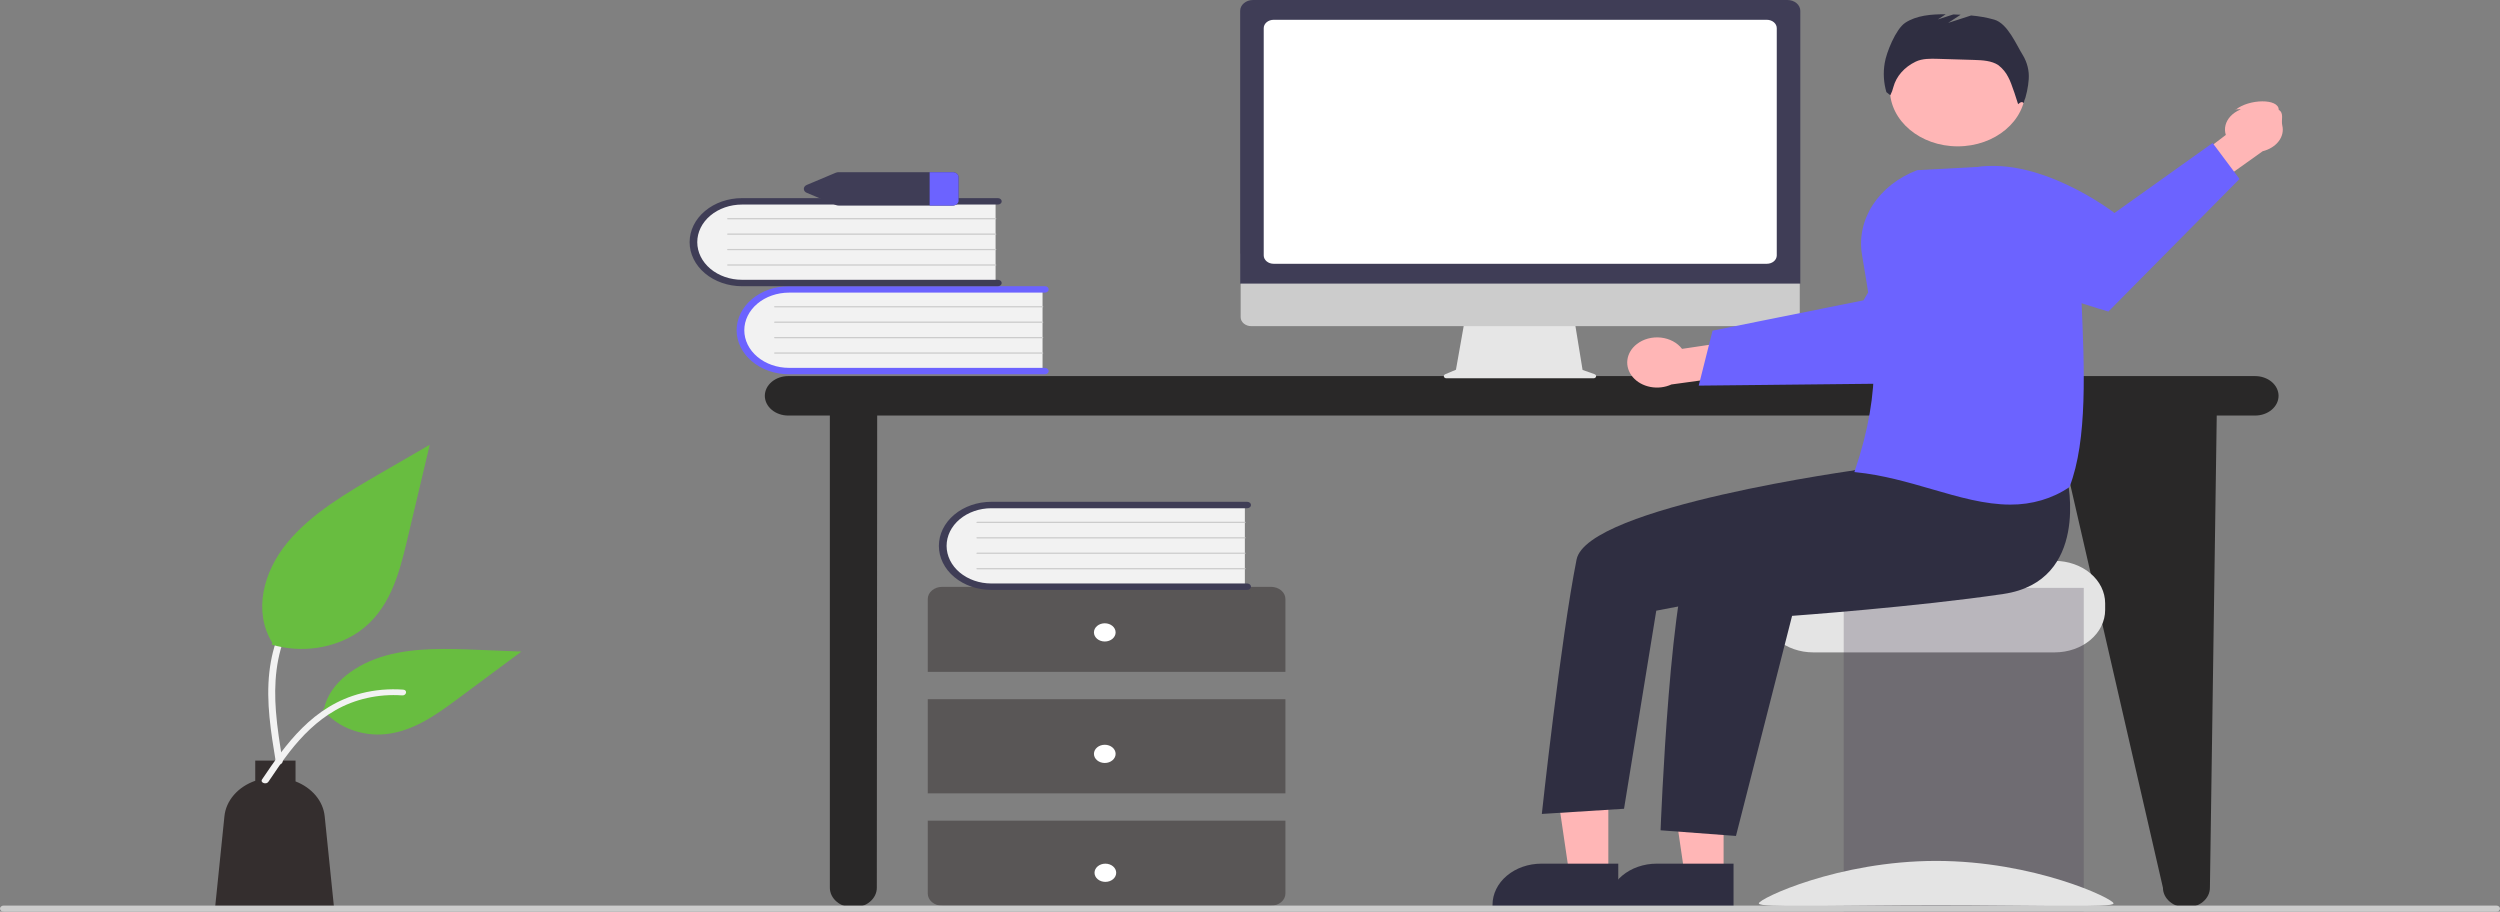 <svg width="979" height="357" viewBox="0 0 979 357" fill="none" xmlns="http://www.w3.org/2000/svg">
<rect x="0" y="0" width="979" height="357" fill="#808080" stroke="none"/>
<g id="undraw_Hello_re_3evm (1) 1">
<path id="Vector" d="M883.087 147.273H308.702C306.263 147.273 303.924 148.088 302.2 149.537C300.475 150.987 299.507 152.953 299.507 155.003C299.507 157.054 300.475 159.019 302.2 160.469C303.924 161.919 306.263 162.733 308.702 162.733H324.972V347.659C324.972 349.71 325.941 351.675 327.665 353.125C329.39 354.575 331.729 355.39 334.168 355.39C336.607 355.39 338.946 354.575 340.67 353.125C342.395 351.675 343.364 349.71 343.364 347.659L343.503 162.733H804.505L847.011 347.659C847.011 349.71 847.98 351.675 849.704 353.125C851.429 354.575 853.768 355.39 856.207 355.39C858.646 355.39 860.985 354.575 862.709 353.125C864.434 351.675 865.403 349.71 865.403 347.659L868.078 162.733H883.087C885.526 162.733 887.865 161.919 889.589 160.469C891.314 159.019 892.283 157.054 892.283 155.003C892.283 152.953 891.314 150.987 889.589 149.537C887.865 148.088 885.526 147.273 883.087 147.273Z" fill="#292828"/>
<path id="Vector_2" d="M408.264 112.83V145.563H310.701C308.144 145.638 305.594 145.289 303.198 144.535C300.802 143.782 298.605 142.639 296.734 141.172C294.863 139.705 293.355 137.943 292.294 135.986C291.233 134.029 290.641 131.915 290.552 129.766C290.464 127.617 290.879 125.474 291.775 123.459C292.672 121.444 294.031 119.598 295.776 118.026C297.521 116.453 299.618 115.184 301.946 114.293C304.275 113.401 306.789 112.904 309.346 112.83C309.797 112.816 310.249 112.816 310.701 112.83H408.264Z" fill="#F2F2F2"/>
<path id="Vector_3" d="M410.661 145.312C410.661 145.645 410.503 145.966 410.222 146.202C409.941 146.438 409.56 146.571 409.163 146.571H308.963C303.523 146.568 298.308 144.749 294.463 141.515C290.618 138.28 288.458 133.895 288.458 129.323C288.458 124.75 290.618 120.365 294.463 117.13C298.308 113.896 303.523 112.077 308.963 112.074H409.163C409.36 112.074 409.555 112.106 409.737 112.168C409.92 112.232 410.085 112.324 410.225 112.441C410.364 112.559 410.475 112.697 410.55 112.85C410.626 113.003 410.665 113.167 410.665 113.333C410.665 113.499 410.626 113.663 410.55 113.816C410.475 113.968 410.364 114.107 410.225 114.225C410.085 114.342 409.92 114.434 409.737 114.497C409.555 114.56 409.36 114.592 409.163 114.592H308.963C304.32 114.598 299.87 116.152 296.589 118.914C293.308 121.676 291.466 125.419 291.466 129.323C291.466 133.225 293.308 136.969 296.589 139.731C299.87 142.493 304.32 144.047 308.963 144.053H409.163C409.56 144.054 409.941 144.186 410.222 144.422C410.503 144.658 410.661 144.978 410.661 145.312Z" fill="#6C63FF"/>
<path id="Vector_4" d="M408.264 120.383H303.421C303.342 120.383 303.266 120.358 303.209 120.311C303.153 120.264 303.121 120.201 303.12 120.133C303.119 120.067 303.15 120.003 303.205 119.955C303.261 119.908 303.336 119.881 303.416 119.88H408.264C408.343 119.881 408.419 119.907 408.474 119.954C408.53 120.002 408.561 120.065 408.561 120.132C408.561 120.198 408.53 120.261 408.474 120.309C408.419 120.356 408.343 120.382 408.264 120.383Z" fill="#CCCCCC"/>
<path id="Vector_5" d="M408.264 126.427H303.421C303.342 126.427 303.266 126.4 303.209 126.355C303.153 126.308 303.121 126.243 303.12 126.177C303.119 126.111 303.15 126.046 303.205 125.999C303.261 125.951 303.336 125.923 303.416 125.923H408.264C408.343 125.923 408.419 125.951 408.474 125.998C408.53 126.044 408.561 126.109 408.561 126.175C408.561 126.241 408.53 126.305 408.474 126.352C408.419 126.399 408.343 126.426 408.264 126.427Z" fill="#CCCCCC"/>
<path id="Vector_6" d="M408.264 132.469H303.421C303.342 132.47 303.266 132.444 303.209 132.397C303.153 132.35 303.121 132.287 303.12 132.221C303.119 132.153 303.15 132.09 303.205 132.042C303.261 131.994 303.336 131.967 303.416 131.966H408.264C408.343 131.967 408.419 131.993 408.474 132.041C408.53 132.088 408.561 132.151 408.561 132.218C408.561 132.284 408.53 132.348 408.474 132.395C408.419 132.442 408.343 132.469 408.264 132.469Z" fill="#CCCCCC"/>
<path id="Vector_7" d="M408.264 138.513H303.421C303.342 138.513 303.266 138.488 303.209 138.441C303.153 138.394 303.121 138.331 303.12 138.263C303.119 138.197 303.15 138.133 303.205 138.085C303.261 138.038 303.336 138.011 303.416 138.01H408.264C408.343 138.01 408.419 138.037 408.474 138.084C408.53 138.132 408.561 138.195 408.561 138.261C408.561 138.328 408.53 138.391 408.474 138.439C408.419 138.486 408.343 138.512 408.264 138.513Z" fill="#CCCCCC"/>
<path id="Vector_8" d="M389.873 78.341V111.076H292.309C287.145 111.227 282.121 109.648 278.343 106.684C274.564 103.722 272.34 99.619 272.161 95.278C271.981 90.937 273.86 86.714 277.385 83.538C280.909 80.362 285.79 78.492 290.954 78.341C291.406 78.328 291.857 78.328 292.309 78.341H389.873Z" fill="#F2F2F2"/>
<path id="Vector_9" d="M392.269 110.824C392.269 111.158 392.111 111.478 391.83 111.714C391.549 111.951 391.169 112.083 390.771 112.083H290.571C285.129 112.083 279.91 110.266 276.062 107.031C272.214 103.796 270.052 99.409 270.052 94.835C270.052 90.26 272.214 85.873 276.062 82.638C279.91 79.403 285.129 77.586 290.571 77.586H390.771C390.968 77.586 391.163 77.618 391.345 77.682C391.526 77.745 391.691 77.838 391.831 77.955C391.97 78.072 392.08 78.21 392.155 78.363C392.23 78.516 392.269 78.68 392.269 78.845C392.269 79.01 392.23 79.174 392.155 79.327C392.08 79.48 391.97 79.618 391.831 79.735C391.691 79.852 391.526 79.945 391.345 80.008C391.163 80.071 390.968 80.104 390.771 80.104H290.571C285.924 80.104 281.467 81.656 278.18 84.418C274.894 87.181 273.048 90.928 273.048 94.835C273.048 98.742 274.894 102.488 278.18 105.251C281.467 108.013 285.924 109.565 290.571 109.565H390.771C391.169 109.565 391.549 109.698 391.83 109.934C392.111 110.17 392.269 110.491 392.269 110.824Z" fill="#3F3D56"/>
<path id="Vector_10" d="M389.873 85.895H285.03C284.95 85.896 284.874 85.87 284.818 85.823C284.761 85.776 284.729 85.713 284.728 85.646C284.728 85.579 284.758 85.515 284.814 85.468C284.869 85.42 284.945 85.393 285.024 85.392H389.873C389.952 85.392 390.027 85.419 390.083 85.466C390.138 85.514 390.169 85.577 390.169 85.644C390.169 85.71 390.138 85.774 390.083 85.821C390.027 85.868 389.952 85.895 389.873 85.895Z" fill="#CCCCCC"/>
<path id="Vector_11" d="M389.873 91.939H285.03C284.95 91.939 284.874 91.913 284.818 91.866C284.761 91.82 284.729 91.756 284.728 91.689C284.728 91.623 284.758 91.559 284.814 91.511C284.869 91.463 284.945 91.436 285.024 91.435H389.873C389.952 91.436 390.027 91.463 390.083 91.51C390.138 91.557 390.169 91.621 390.169 91.687C390.169 91.753 390.138 91.817 390.083 91.864C390.027 91.911 389.952 91.938 389.873 91.939Z" fill="#CCCCCC"/>
<path id="Vector_12" d="M389.873 97.982H285.03C284.95 97.983 284.874 97.957 284.818 97.91C284.761 97.863 284.729 97.799 284.728 97.732C284.728 97.666 284.758 97.602 284.814 97.555C284.869 97.507 284.945 97.479 285.024 97.478H389.873C389.952 97.479 390.027 97.506 390.083 97.553C390.138 97.6 390.169 97.664 390.169 97.73C390.169 97.797 390.138 97.86 390.083 97.908C390.027 97.955 389.952 97.982 389.873 97.982Z" fill="#CCCCCC"/>
<path id="Vector_13" d="M389.873 104.026H285.03C284.95 104.026 284.874 103.999 284.818 103.953C284.761 103.907 284.729 103.842 284.728 103.776C284.728 103.709 284.758 103.645 284.814 103.597C284.869 103.55 284.945 103.522 285.024 103.522H389.873C389.952 103.522 390.027 103.55 390.083 103.596C390.138 103.643 390.169 103.708 390.169 103.774C390.169 103.84 390.138 103.904 390.083 103.95C390.027 103.998 389.952 104.025 389.873 104.026Z" fill="#CCCCCC"/>
<path id="Vector_14" d="M503.369 263.107V234.565C503.369 233.303 502.773 232.094 501.711 231.201C500.65 230.309 499.211 229.809 497.71 229.809H368.969C367.468 229.809 366.028 230.309 364.967 231.201C363.906 232.094 363.31 233.303 363.31 234.565V263.107H503.369Z" fill="#595656"/>
<path id="Vector_15" d="M503.369 273.809H363.31V310.676H503.369V273.809Z" fill="#595656"/>
<path id="Vector_16" d="M363.31 321.379V349.921C363.31 351.183 363.906 352.392 364.967 353.285C366.028 354.176 367.468 354.678 368.969 354.678H497.71C499.211 354.678 500.65 354.176 501.711 353.285C502.773 352.392 503.369 351.183 503.369 349.921V321.379H363.31Z" fill="#595656"/>
<path id="Vector_17" d="M432.632 251.214C434.976 251.214 436.876 249.617 436.876 247.647C436.876 245.677 434.976 244.079 432.632 244.079C430.288 244.079 428.388 245.677 428.388 247.647C428.388 249.617 430.288 251.214 432.632 251.214Z" fill="white"/>
<path id="Vector_18" d="M432.632 298.784C434.976 298.784 436.876 297.186 436.876 295.216C436.876 293.245 434.976 291.649 432.632 291.649C430.288 291.649 428.388 293.245 428.388 295.216C428.388 297.186 430.288 298.784 432.632 298.784Z" fill="white"/>
<path id="Vector_19" d="M432.859 345.346C435.203 345.346 437.104 343.748 437.104 341.778C437.104 339.807 435.203 338.211 432.859 338.211C430.515 338.211 428.615 339.807 428.615 341.778C428.615 343.748 430.515 345.346 432.859 345.346Z" fill="white"/>
<path id="Vector_20" d="M487.49 197.265V230H389.926C384.764 230.147 379.744 228.567 375.968 225.605C372.193 222.642 369.971 218.541 369.791 214.202C369.611 209.862 371.488 205.642 375.01 202.466C378.531 199.29 383.409 197.419 388.57 197.265C389.022 197.251 389.474 197.251 389.926 197.265H487.49Z" fill="#F2F2F2"/>
<path id="Vector_21" d="M489.886 229.748C489.886 230.082 489.728 230.402 489.447 230.638C489.167 230.874 488.786 231.006 488.388 231.006H388.188C382.748 231.007 377.529 229.192 373.68 225.96C369.831 222.727 367.667 218.342 367.664 213.769C367.661 209.195 369.819 204.808 373.663 201.571C377.507 198.334 382.723 196.514 388.164 196.509H488.388C488.585 196.509 488.781 196.541 488.963 196.605C489.145 196.667 489.311 196.76 489.45 196.877C489.59 196.994 489.7 197.133 489.776 197.285C489.851 197.439 489.89 197.602 489.89 197.768C489.89 197.934 489.851 198.098 489.776 198.251C489.7 198.404 489.59 198.543 489.45 198.66C489.311 198.777 489.145 198.87 488.963 198.933C488.781 198.995 488.585 199.028 488.388 199.028H388.188C383.545 199.032 379.093 200.587 375.812 203.349C372.531 206.111 370.688 209.855 370.688 213.758C370.688 217.662 372.531 221.405 375.812 224.168C379.093 226.929 383.545 228.484 388.188 228.489H488.388C488.786 228.489 489.167 228.621 489.447 228.858C489.728 229.094 489.886 229.414 489.886 229.748Z" fill="#3F3D56"/>
<path id="Vector_22" d="M487.49 204.819H382.647C382.567 204.82 382.491 204.793 382.435 204.746C382.378 204.7 382.346 204.636 382.346 204.57C382.345 204.503 382.375 204.439 382.431 204.391C382.486 204.344 382.562 204.316 382.641 204.315H487.49C487.569 204.316 487.644 204.343 487.7 204.39C487.755 204.437 487.786 204.501 487.786 204.567C487.786 204.633 487.755 204.698 487.7 204.744C487.644 204.791 487.569 204.819 487.49 204.819Z" fill="#CCCCCC"/>
<path id="Vector_23" d="M487.49 210.862H382.647C382.567 210.863 382.491 210.837 382.435 210.79C382.378 210.743 382.346 210.68 382.346 210.612C382.345 210.546 382.375 210.482 382.431 210.435C382.486 210.387 382.562 210.36 382.641 210.359H487.49C487.569 210.36 487.644 210.386 487.7 210.433C487.755 210.481 487.786 210.544 487.786 210.611C487.786 210.677 487.755 210.74 487.7 210.788C487.644 210.835 487.569 210.862 487.49 210.862Z" fill="#CCCCCC"/>
<path id="Vector_24" d="M487.49 216.906H382.647C382.567 216.906 382.491 216.88 382.435 216.834C382.378 216.787 382.346 216.722 382.346 216.656C382.345 216.59 382.375 216.525 382.431 216.478C382.486 216.43 382.562 216.403 382.641 216.403H487.49C487.569 216.403 487.644 216.43 487.7 216.477C487.755 216.523 487.786 216.588 487.786 216.654C487.786 216.721 487.755 216.784 487.7 216.831C487.644 216.879 487.569 216.905 487.49 216.906Z" fill="#CCCCCC"/>
<path id="Vector_25" d="M487.49 222.948H382.647C382.567 222.949 382.491 222.923 382.435 222.876C382.378 222.829 382.346 222.766 382.346 222.7C382.345 222.632 382.375 222.569 382.431 222.521C382.486 222.473 382.562 222.446 382.641 222.445H487.49C487.569 222.446 487.644 222.472 487.7 222.52C487.755 222.567 487.786 222.63 487.786 222.697C487.786 222.763 487.755 222.827 487.7 222.874C487.644 222.921 487.569 222.948 487.49 222.948Z" fill="#CCCCCC"/>
<path id="Vector_26" d="M372.906 67.421H328.455C328.034 67.421 327.617 67.502 327.239 67.659L316.02 72.38C315.651 72.512 315.336 72.733 315.114 73.014C314.893 73.295 314.775 73.625 314.775 73.962C314.775 74.299 314.893 74.629 315.114 74.91C315.336 75.192 315.651 75.412 316.02 75.544L327.239 80.265C327.617 80.422 328.034 80.503 328.455 80.503H372.906C373.519 80.532 374.121 80.358 374.582 80.018C375.042 79.677 375.325 79.198 375.368 78.683V69.241C375.325 68.726 375.042 68.247 374.582 67.906C374.121 67.566 373.519 67.391 372.906 67.421Z" fill="#3F3D56"/>
<path id="Vector_27" d="M375.368 69.241V78.683C375.325 79.198 375.042 79.677 374.582 80.018C374.121 80.358 373.519 80.533 372.906 80.503H364.05V67.421H372.906C373.519 67.391 374.121 67.566 374.582 67.906C375.042 68.247 375.325 68.726 375.368 69.241Z" fill="#6C63FF"/>
<path id="Vector_32" d="M87.889 319.616C88.199 316.6 89.488 313.71 91.616 311.266C93.743 308.822 96.628 306.915 99.956 305.753V297.845H115.733V306.002C118.897 307.221 121.62 309.123 123.624 311.515C125.629 313.906 126.843 316.702 127.143 319.616L130.852 355.867H84.18L87.889 319.616Z" fill="#342E2E"/>
<path id="Vector_33" d="M624.428 146.53L619.735 144.869L616.515 125.091H573.64L570.151 144.788L565.952 146.552C565.751 146.637 565.59 146.776 565.494 146.947C565.399 147.118 565.376 147.311 565.427 147.495C565.479 147.679 565.603 147.843 565.779 147.96C565.955 148.077 566.173 148.14 566.398 148.14H624.041C624.271 148.14 624.494 148.074 624.673 147.951C624.851 147.828 624.973 147.658 625.019 147.468C625.064 147.278 625.03 147.081 624.923 146.91C624.815 146.74 624.64 146.605 624.428 146.53Z" fill="#E6E6E6"/>
<path id="Vector_34" d="M700.619 127.723H490.007C488.902 127.72 487.843 127.35 487.062 126.692C486.282 126.035 485.843 125.144 485.843 124.215V99.25H704.783V124.215C704.783 125.144 704.344 126.035 703.564 126.692C702.783 127.35 701.724 127.72 700.619 127.723Z" fill="#CCCCCC"/>
<path id="Vector_35" d="M705.003 111.049H485.651V4.228C485.653 3.107 486.183 2.032 487.126 1.24C488.069 0.447 489.348 0.001 490.681 0H699.973C701.306 0.001 702.585 0.447 703.528 1.24C704.471 2.032 705.001 3.107 705.003 4.228V111.049Z" fill="#3F3D56"/>
<path id="Vector_36" d="M691.902 103.296H498.752C497.724 103.295 496.738 102.952 496.011 102.34C495.284 101.729 494.876 100.9 494.874 100.036V11.013C494.876 10.149 495.284 9.32 496.011 8.709C496.738 8.098 497.724 7.754 498.752 7.753H691.902C692.93 7.754 693.916 8.098 694.643 8.709C695.37 9.32 695.779 10.149 695.78 11.013V100.036C695.779 100.9 695.37 101.729 694.643 102.34C693.916 102.952 692.93 103.295 691.902 103.296Z" fill="white"/>
<path id="Vector_37" d="M641.029 134.708C642.276 133.739 643.761 133.013 645.378 132.58C646.995 132.146 648.706 132.015 650.389 132.197C652.073 132.379 653.689 132.869 655.123 133.633C656.557 134.397 657.774 135.415 658.689 136.618L684.815 132.713L691.51 145.48L654.523 150.558C652.019 151.716 649.096 152.063 646.309 151.53C643.522 150.998 641.064 149.625 639.401 147.671C637.737 145.718 636.984 143.319 637.285 140.929C637.585 138.54 638.917 136.326 641.029 134.708Z" fill="#FFB6B6"/>
<path id="Vector_38" d="M665.217 151.01L692.454 150.724L695.902 150.685L751.316 150.098C751.316 150.098 766.364 138.03 779.467 125.606L777.63 114.439C775.839 103.48 769.372 93.442 759.433 86.192C740.666 96.733 729.783 117.598 729.783 117.598L695.424 124.506L691.987 125.197L670.638 129.486L665.217 151.01Z" fill="#6C63FF"/>
<path id="Vector_39" d="M804.645 219.644H753.804C753.804 221.475 698.229 222.961 698.229 222.961C697.003 223.737 695.885 224.627 694.898 225.615C691.931 228.589 690.31 232.349 690.32 236.231V238.885C690.322 243.283 692.401 247.501 696.101 250.611C699.801 253.722 704.819 255.47 710.052 255.472H804.645C809.877 255.468 814.893 253.719 818.593 250.609C822.292 247.499 824.372 243.282 824.377 238.885V236.231C824.37 231.834 822.288 227.618 818.59 224.508C814.891 221.4 809.876 219.65 804.645 219.644Z" fill="#E4E4E4"/>
<path id="Vector_40" d="M816 230.197H722V357H816V230.197Z" fill="#3F3349" fill-opacity="0.26"/>
<path id="Vector_41" d="M688.746 353.775C688.746 355.639 719.843 354.497 758.202 354.497C796.562 354.497 827.659 355.639 827.659 353.775C827.659 351.911 796.562 337.132 758.202 337.132C719.843 337.132 688.746 351.911 688.746 353.775Z" fill="#E4E4E4"/>
<path id="Vector_42" d="M674.961 342.399L659.688 342.398L652.422 292.879L674.963 292.88L674.961 342.399Z" fill="#FFB6B6"/>
<path id="Vector_43" d="M678.855 354.843L629.61 354.842V354.319C629.61 350.045 631.63 345.947 635.224 342.926C638.819 339.904 643.694 338.206 648.777 338.206H648.779L678.856 338.207L678.855 354.843Z" fill="#2F2E41"/>
<path id="Vector_44" d="M629.821 342.399L614.548 342.398L607.282 292.879L629.823 292.88L629.821 342.399Z" fill="#FFB6B6"/>
<path id="Vector_45" d="M633.715 354.843L584.47 354.842V354.319C584.47 350.045 586.49 345.947 590.084 342.926C593.679 339.904 598.554 338.206 603.637 338.206H603.639L633.716 338.207L633.715 354.843Z" fill="#2F2E41"/>
<path id="Vector_46" d="M766.631 57.31C781.297 57.31 793.186 47.316 793.186 34.988C793.186 22.66 781.297 12.665 766.631 12.665C751.965 12.665 740.076 22.66 740.076 34.988C740.076 47.316 751.965 57.31 766.631 57.31Z" fill="#FFB6B6"/>
<path id="Vector_47" d="M809.61 187.932C809.61 187.932 818.52 227.537 784.618 232.581C750.717 237.624 701.78 241.168 701.78 241.168L679.804 327.357L650.279 325.142C650.279 325.142 654.206 221.39 663.862 213.272C673.518 205.155 734.551 180.85 734.551 180.85L809.61 187.932Z" fill="#2F2E41"/>
<path id="Vector_48" d="M743.398 171.333L728.571 183.836C728.571 183.836 621.513 198.332 617.383 219.118C611.147 250.499 603.782 318.74 603.782 318.74L635.97 316.711L648.593 239.139L700.094 229.292L758.687 202.449L743.398 171.333Z" fill="#2F2E41"/>
<path id="Vector_49" d="M792.184 21.663C789.563 17.506 786.232 9.22 780.941 7.683C778.003 6.864 774.966 6.32 771.886 6.061L762.893 8.969L767.787 5.769C766.834 5.721 765.882 5.682 764.93 5.652L758.862 7.614L761.966 5.584C756.31 5.535 750.47 6.03 746.087 8.925C742.35 11.393 738.648 20.741 738.049 24.704C737.409 28.495 737.633 32.353 738.709 36.074L740.246 37.302C740.784 36.266 741.188 35.185 741.452 34.076C742.002 32.005 743.061 30.054 744.558 28.346C746.056 26.637 747.961 25.21 750.151 24.155L750.235 24.115C752.812 22.896 755.94 22.952 758.895 23.042L772.932 23.466C776.309 23.569 779.946 23.748 782.579 25.529C784.252 26.843 785.568 28.445 786.435 30.226C787.744 32.445 790.3 40.817 790.3 40.817C790.3 40.817 791.747 39.237 792.44 40.413C793.552 37.344 794.228 34.176 794.454 30.973C794.675 27.757 793.893 24.547 792.184 21.663Z" fill="#2F2E41"/>
<path id="Vector_51" d="M756.712 191.623C747.161 188.85 737.285 185.982 726.633 184.906L726.175 184.86L726.301 184.487C737.329 151.941 734.576 131.121 729.172 99.847C728.023 93.101 729.5 86.224 733.382 80.242C737.264 74.259 743.344 69.493 750.714 66.653L750.779 66.629L781.203 65.003L781.273 65L803.399 70.47C806.582 71.263 809.369 72.911 811.331 75.162C813.293 77.413 814.323 80.143 814.263 82.933C814.023 93.218 814.532 104.702 815.07 116.858C816.277 144.131 817.526 172.333 810.441 190.631L810.404 190.728L810.309 190.789C803.796 195.249 795.636 197.658 787.236 197.602C777.305 197.602 767.169 194.66 756.712 191.623Z" fill="#6C63FF"/>
<path id="Vector_52" d="M977.585 357H1.415C1.04 357 0.68 356.875 0.414 356.652C0.149 356.428 0 356.126 0 355.811C0 355.495 0.149 355.193 0.414 354.97C0.68 354.747 1.04 354.622 1.415 354.622H977.585C977.96 354.622 978.32 354.747 978.586 354.97C978.851 355.193 979 355.495 979 355.811C979 356.126 978.851 356.428 978.586 356.652C978.32 356.875 977.96 357 977.585 357Z" fill="#CCCCCC"/>
<g id="leaf_2">
<path id="Vector_30" d="M126.424 277.796C128.878 280.933 132.253 283.484 136.221 285.206C140.19 286.929 144.619 287.762 149.083 287.627C160.553 287.169 170.116 280.44 178.724 274.051L204.185 255.154L187.334 254.476C175.216 253.988 162.785 253.533 151.242 256.675C139.7 259.816 129.055 267.376 126.945 277.419" fill="#68BD40"/>
<path id="Vector_31" d="M102.623 305.22C111.819 291.543 122.484 276.342 141.543 271.484C146.842 270.138 152.398 269.656 157.913 270.064C159.651 270.19 159.217 272.442 157.482 272.316C148.238 271.67 139.013 273.722 131.358 278.125C123.992 282.34 118.256 288.2 113.402 294.414C110.429 298.22 107.765 302.187 105.101 306.149C104.25 307.416 101.762 306.502 102.623 305.22Z" fill="#F2F2F2"/>
</g>
<g id="leaf_1">
<path id="Vector_29" d="M108.022 298.496C106.112 286.798 104.147 274.949 105.487 263.127C106.678 252.626 110.488 242.371 118.247 233.961C122.365 229.506 127.376 225.689 133.055 222.681C134.536 221.896 135.899 223.868 134.425 224.651C124.599 229.871 116.999 237.58 112.721 246.665C107.995 256.767 107.237 267.78 108.051 278.513C108.543 285.003 109.587 291.45 110.639 297.889C110.721 298.181 110.67 298.488 110.494 298.749C110.318 299.008 110.031 299.203 109.691 299.293C109.344 299.371 108.974 299.332 108.662 299.183C108.35 299.033 108.12 298.787 108.022 298.496Z" fill="#F2F2F2"/>
<path id="leaf" d="M106.409 252.443C112.132 254.134 118.278 254.558 124.253 253.673C130.228 252.788 135.831 250.625 140.523 247.391C152.471 238.961 156.218 225.072 159.266 212.212C162.271 199.533 165.277 186.853 168.282 174.174L149.406 185.1C135.832 192.957 121.951 201.065 112.553 212.445C103.154 223.826 99.051 239.361 106.603 251.675" fill="#68BD40"/>
</g>
<g id="left">
<path id="left-hand" d="M875.439 43C873.798 43.085 878.572 42.379 877.131 43C875.689 43.621 874.44 44.482 873.469 45.523C872.498 46.564 871.83 47.759 871.512 49.023C871.194 50.288 871.234 51.593 871.628 52.844L851.439 68.2L859.439 78.2L886.061 59.22C888.7 58.561 890.938 57.166 892.353 55.3C893.767 53.434 894.259 51.226 893.735 49.094C893.21 46.963 894.551 44.321 892.353 43C892.353 38.465 880.664 38.7 875.439 43Z" fill="#FFB6B6"/>
<path id="left-arm" d="M877 70.077L825.647 122C825.647 122 801.09 114.843 782.097 107.083L773.565 83.225C771.584 77.69 770.738 71.871 771.071 66.057C797.4 59.679 828.023 83.412 828.023 83.412L866.463 56L877 70.077Z" fill="#6C63FF"/>
</g>
</g>
</svg>
